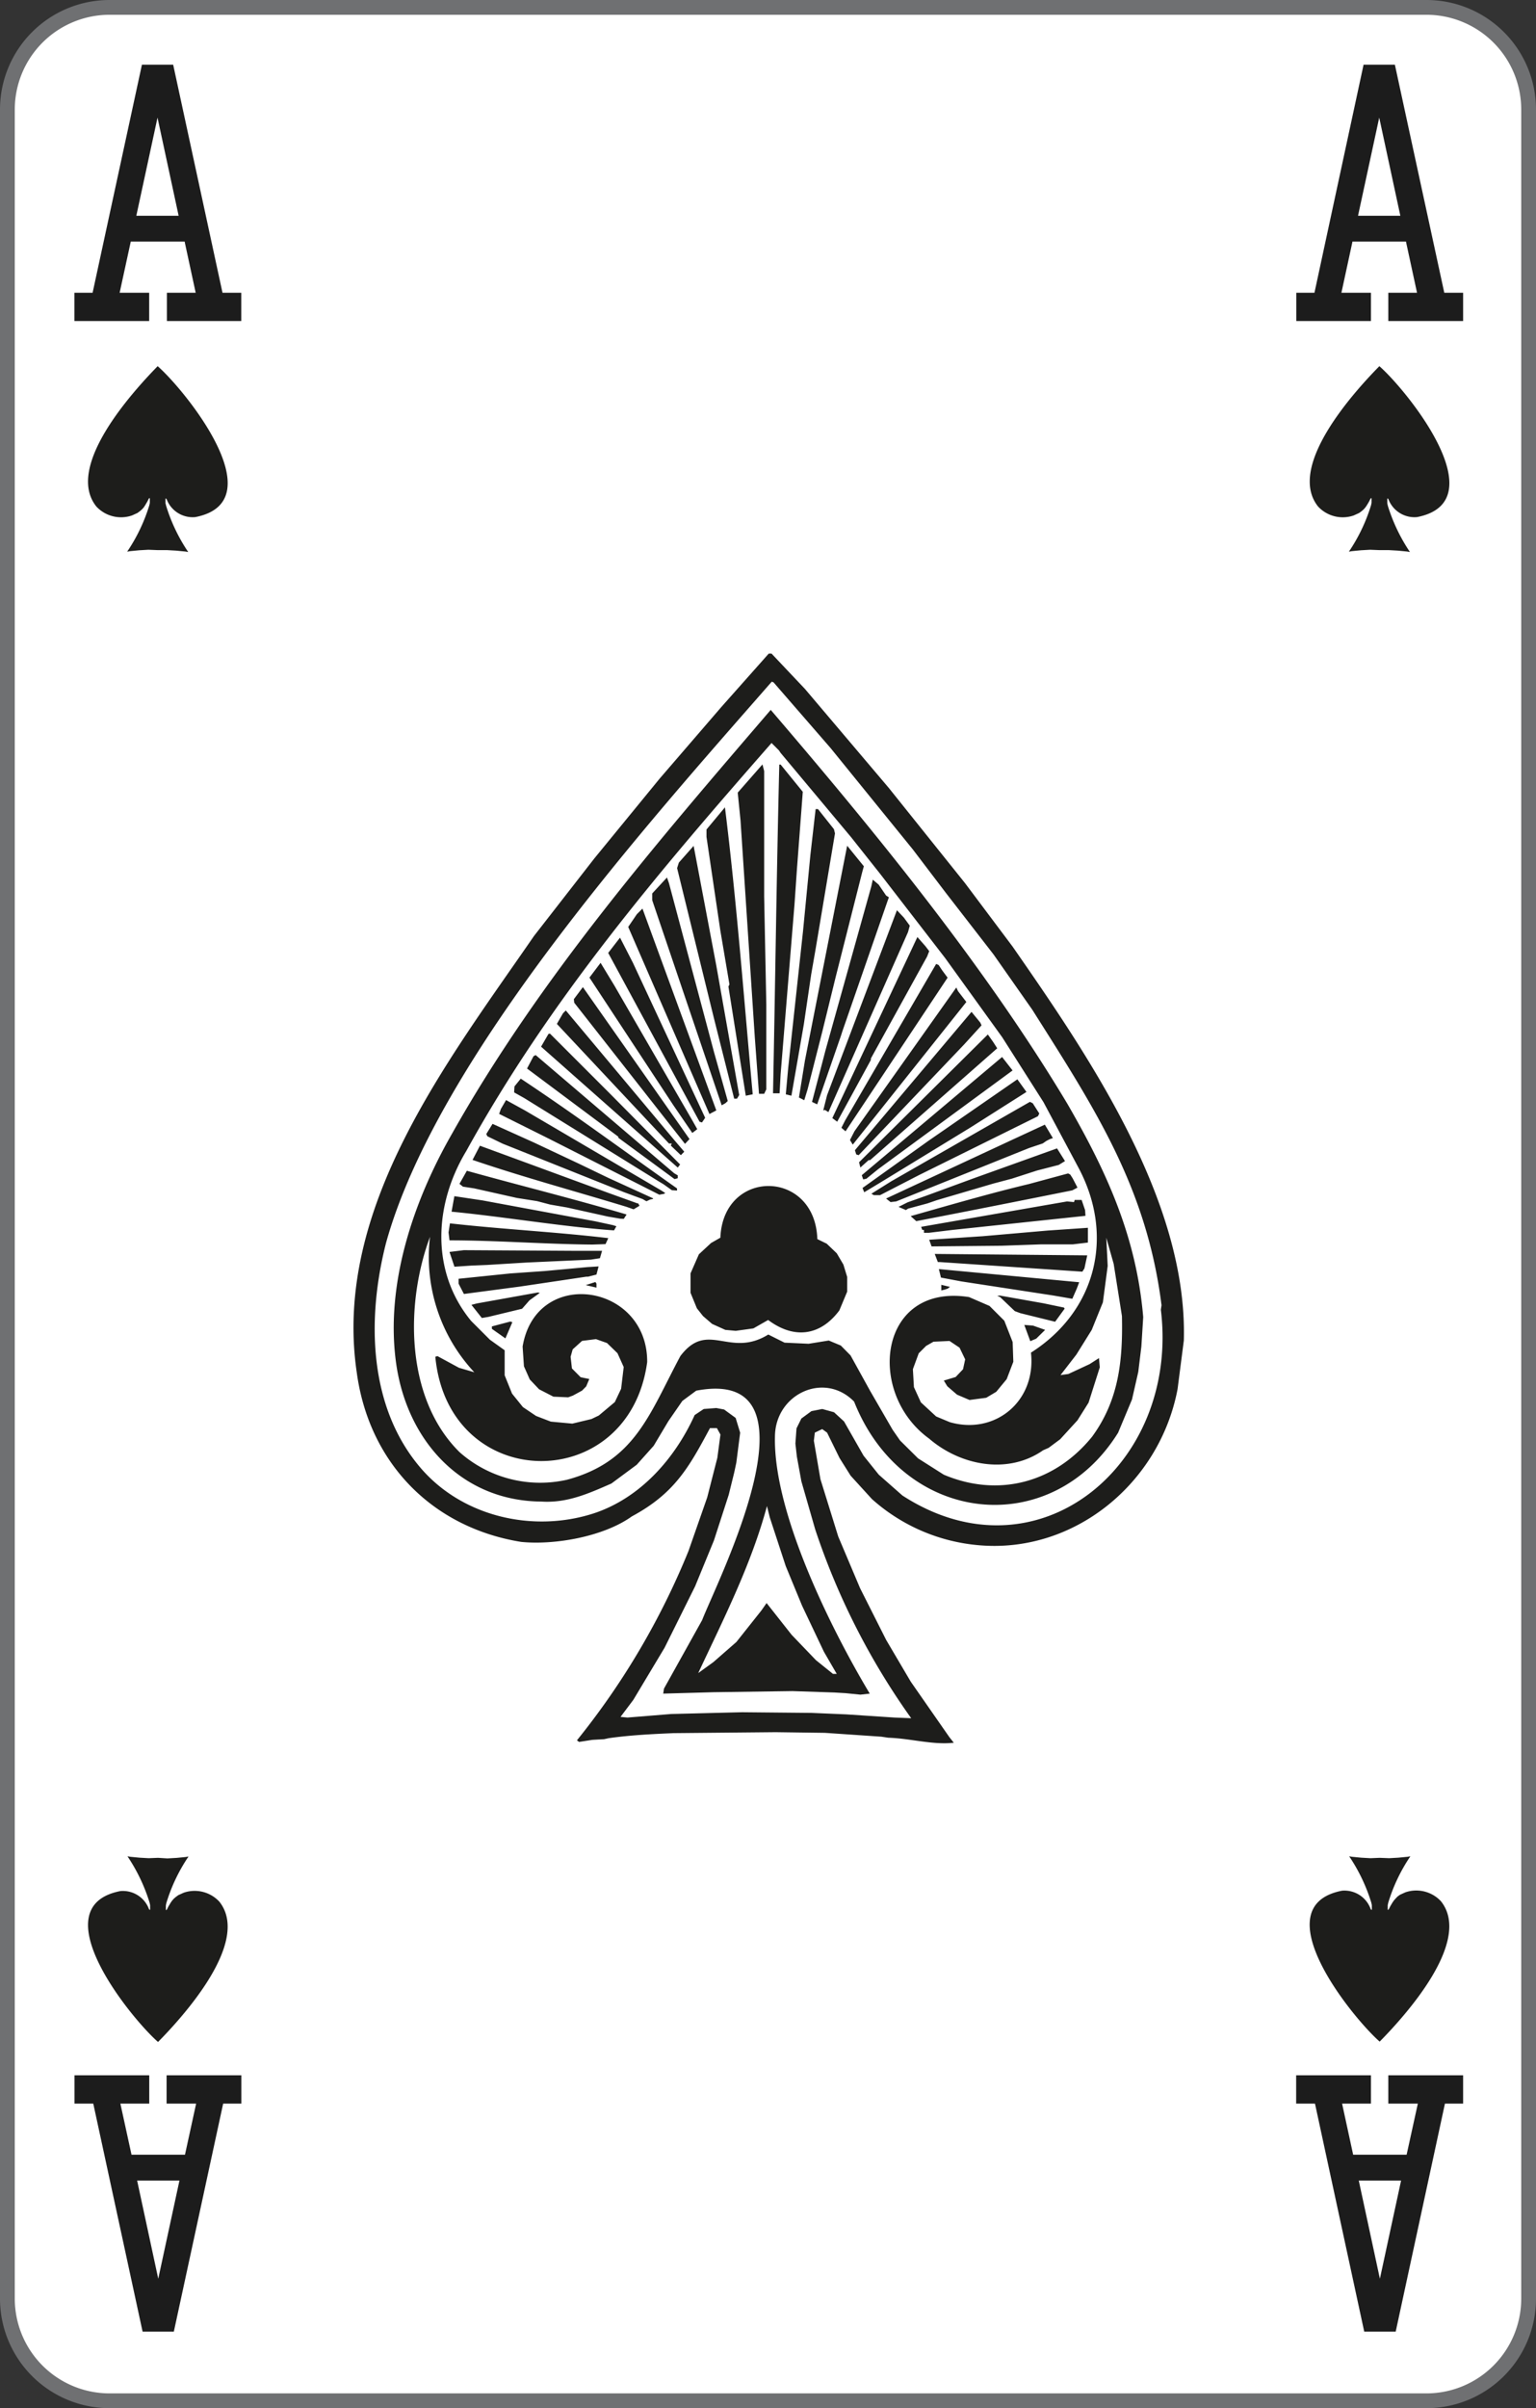 <svg xmlns="http://www.w3.org/2000/svg" viewBox="0 0 208 326">
    <rect x="0" y="0" width="208" height="326" fill="#333333" stroke="none"/>
    <defs>
        <style>
            .cls-1 {
                fill: #fff;
            }

            .cls-2 {
                fill: #6f7072;
            }

            .cls-3 {
                fill: #1d1d1b;
            }

            .cls-4 {
                fill: #1c1c1c;
            }
        </style>
    </defs>
    <title>AS-us-2c</title>
    <g id="Calque_2" data-name="Calque 2">
        <g id="FR_-_EN" data-name="FR - EN">
            <path class="cls-1" d="M14.83,325A13.84,13.84,0,0,1,1,311.18V14.82A13.84,13.84,0,0,1,14.83,1H193.17A13.84,13.84,0,0,1,207,14.82V311.18A13.84,13.84,0,0,1,193.17,325Z"
            />
            <path class="cls-2" d="M193.17,2A12.84,12.84,0,0,1,206,14.82V311.18A12.84,12.84,0,0,1,193.17,324H14.83A12.84,12.84,0,0,1,2,311.18V14.82A12.84,12.84,0,0,1,14.83,2H193.17m0-2H14.83A14.83,14.83,0,0,0,0,14.82V311.18A14.83,14.83,0,0,0,14.83,326H193.17A14.83,14.83,0,0,0,208,311.18V14.82A14.83,14.83,0,0,0,193.17,0Z"
            />
            <path class="cls-3" d="M21.35,74.47l1.27,0,1.22.07,1.25.12.4.07a23.36,23.36,0,0,1-3-6.28l-.08-.33,0-.48,0-.15,0,0,.09,0,.07.1A3.77,3.77,0,0,0,26.45,70c10.83-2.11-1.36-17.15-5.1-20.43C18,53,8.72,63.17,13.05,68.57a4.57,4.57,0,0,0,4.82,1.21l.73-.33.33-.24.28-.24.24-.26.18-.27.31-.52.19-.38.07-.1.09,0,0,0,0,.15,0,.48-.07.33a23.21,23.21,0,0,1-3,6.28l.4-.07,1.25-.12,1.22-.07"
            />
            <path class="cls-3" d="M186.79,74.47l1.27,0,1.22.07,1.25.12.4.07a23.69,23.69,0,0,1-3-6.28l-.07-.33,0-.48,0-.15,0,0,.09,0,.07.1A3.77,3.77,0,0,0,191.89,70c10.82-2.11-1.36-17.15-5.1-20.43-3.34,3.39-12.63,13.58-8.3,19a4.56,4.56,0,0,0,4.82,1.21l.73-.33.33-.24.28-.24.23-.26.19-.27.31-.52.19-.38.07-.1.09,0,0,0,0,.15,0,.48-.07.33a23.21,23.21,0,0,1-3,6.28l.4-.07,1.25-.12,1.22-.07"
            />
            <path class="cls-3" d="M186.84,251.5l-1.27.05-1.22-.07-1.25-.12-.4-.07a23.6,23.6,0,0,1,3,6.29l.07.33,0,.48,0,.14,0,0-.09,0-.07-.1a3.77,3.77,0,0,0-3.88-2.48c-10.82,2.11,1.36,17.15,5.1,20.43,3.34-3.39,12.63-13.57,8.3-19a4.56,4.56,0,0,0-4.82-1.21l-.73.33-.33.24L189,257l-.23.26-.19.27-.31.52-.19.38-.07.1-.09,0,0,0,0-.14,0-.48.07-.33a23.13,23.13,0,0,1,3-6.29l-.4.07-1.25.12-1.22.07"
            />
            <path class="cls-3" d="M21.4,251.5l-1.27.05-1.22-.07-1.25-.12-.4-.07a23.6,23.6,0,0,1,3,6.29l.07.33,0,.48,0,.14,0,0-.09,0-.07-.1A3.77,3.77,0,0,0,16.3,256c-10.82,2.11,1.36,17.15,5.1,20.43,3.34-3.39,12.63-13.57,8.3-19a4.56,4.56,0,0,0-4.82-1.21l-.73.33-.33.24-.28.24-.23.26-.19.27-.31.52-.19.38-.07.1-.09,0,0,0,0-.14,0-.48.07-.33a23.13,23.13,0,0,1,3-6.29l-.4.07-1.24.12-1.23.07"
            />
            <path class="cls-4" d="M24.19,29.21H18.46l2.87-13.29M17.71,32.7H25l1.5,6.93h-3.9v3.83H32.67V39.63H30.13L23.45,8.76H19.22L12.54,39.63H10.08v3.83H20.2V39.63h-4Z"
            />
            <path class="cls-4" d="M189.63,29.21H183.9l2.87-13.29M183.15,32.7h7.24l1.5,6.93H188v3.83h10.13V39.63h-2.55L188.89,8.76h-4.24L178,39.63h-2.46v3.83h10.11V39.63h-4Z"
            />
            <path class="cls-4" d="M184,295.19h5.73l-2.87,13.29m3.62-16.79h-7.24l-1.5-6.92h3.91v-3.83H175.52v3.83h2.55l6.67,30.87H189l6.67-30.87h2.46v-3.83H188v3.83h4Z"
            />
            <path class="cls-4" d="M18.57,295.19H24.3l-2.87,13.29m3.62-16.79H17.81l-1.51-6.92h3.91v-3.83H10.09v3.83h2.54l6.68,30.87h4.23l6.68-30.87h2.46v-3.83H22.56v3.83h4Z"
            />
            <path class="cls-3" d="M160.31,181.47c.54-19-13-38.66-23.19-53.33l-6.45-8.6-10.3-12.86L109,93.26l-4.52-4.78-.38,0-6.41,7.22-8.36,9.7-8.84,10.8-8.18,10.51c-11.71,17-27.27,36.86-24,59.08,1.67,12.3,10.26,21,22.25,22.94,4.5.46,11.17-.7,15-3.45,5.77-3.11,7.71-6.59,10.58-11.95l.94,0,.48.87-.42,3.15-1.37,5.35-2.54,7.27a101.91,101.91,0,0,1-15.1,25.62l.28.22,1.79-.28,1.6-.09.65-.14c2.92-.41,5.79-.55,8.75-.68l13.83-.13,6.68.09,7.63.52.94.14c3.07.1,6,1,8.88.68l-.61-.77-5.22-7.5L120,222l-3.53-7L113.51,208l-2.41-7.76-.89-5.2.13-1.1,1-.48.66.48,1.69,3.44,1.5,2.39,2.88,3.16a24.87,24.87,0,0,0,14.58,6.26c12.82,1.08,24.38-8.36,26.81-21.13m-2.26-10.76c2.56,21-16.72,37-35,25.15L119,199.63l-2.06-2.57-2.64-4.63-1.36-1.25-1.59-.44-1.47.29-1.36,1-.66,1.33-.15,2.06.2,1.77.61,3.34,1.87,6.5a95.87,95.87,0,0,0,13,25.57l-2.26-.09-6.53-.43-4.7-.2-9.41-.09-9.6.24-5.92.48-.94-.09,1.73-2.3L90,223.05l4.13-8.31,2.55-6.21,2-6.17.74-3,.29-1.35.52-4.06-.61-2-1.56-1.14L97,190.61l-1.7.13-1.23.82c-2.68,5.91-7.36,11.2-13.58,13.28-8.15,2.68-17.78.57-23.52-6.11-7.12-8.31-7.29-20.31-4.7-30.45,6.94-25.13,35.62-57,52.24-76l.24.09,7.72,8.89L123.62,115l4.51,5.93,6.4,8.26,5.26,7.5c8.39,13.27,15.49,24,17.5,40Zm-2.39,1c-.92-10.83-4.9-19.59-10.26-28.86-11.18-18.67-26-36.79-40.18-53.34C88.81,114.23,73,132.52,61.19,153.51c-5.19,9.06-9,20.26-7.57,30.88s8.86,18.8,19.67,18.88c3.5.23,6.42-1.09,9.5-2.44l3.43-2.54,2.3-2.57,2-3.35,1.88-2.72,1.88-1.39c17.72-3.37,2.82,25.84.8,31.06l-5.17,9.28-.1.67,6.83-.19,10.67-.15,5.69.19,1.51.09,2,.2,1.27-.14c-5.16-8.6-13.06-24.42-12.84-34.75,0-5.78,6.66-8.93,10.72-4.78,6.65,16.77,26.68,18.8,35.75,4.21l1.88-4.5.85-3.73.42-3.44Zm-2.88-.14c.13,6-.41,11.38-4.05,16.34-5.07,6.25-12.71,8.25-20.08,5.13l-3.48-2.21L121.88,195l-1-1.44-3.06-5.29-2.64-4.78-1.32-1.34-1.63-.68-2.73.44-3.26-.15-2.2-1.1c-5.26,3.25-8.19-2-11.91,2.92-4.21,7.88-6.14,14.25-15.32,16.73a16.46,16.46,0,0,1-14.58-3.73c-7.32-7.23-7.4-20-4-29.15a22.85,22.85,0,0,0,6,18.34l-2.08-.61-2.91-1.58-.29.09c1.77,18.57,26.23,18.83,28.69.72.06-10.67-15.06-12.94-16.87-2.1l.18,2.67.79,1.78L73,188.07l1.94,1,2,.09.65-.24,1.23-.67.56-.57.42-1-1.17-.24-1.18-1.19-.18-1.58.28-1,1.27-1.15,1.88-.24,1.5.53,1.42,1.38.84,1.87L84.11,188l-.85,1.8-2.17,1.82-1,.48-2.59.62-2.91-.27-2-.77-1.78-1.2-1.47-1.82-1-2.48,0-3,0-.39-2-1.43-2.54-2.54c-5.54-6.72-5-15.82-.66-23,11.35-20.56,26-37.74,41.34-55.24l1,1,.22.33,9.55,11.42,3.91,4.93L128,129.71l7.72,10.71,5.59,8.79,4.7,8.8c5,9.32,2.39,19.51-6.4,25.1.73,6.6-4.88,11.18-11,9.41l-1.84-.77-2.07-1.91-.94-2.06-.14-2.43.79-2.15,1-1,1-.57,2.17-.1,1.36.91.76,1.58-.29,1.34-1,1.05-1.6.48.47.77,1.32,1.14,1.69.72,2.26-.3,1.36-.81,1.41-1.71.9-2.35-.09-2.67L136,178.79l-2-2-2.77-1.2c-12.25-1.92-14,12.95-5.41,19.16,4.2,3.62,10.63,4.93,15.43,1.58L142,196l1.56-1.16,2.35-2.57,1.5-2.39,1.52-4.78-.11-1.25-1.26.81L144.68,186l-1.07.15,2.15-2.78,2.08-3.34,1.51-3.73.65-4.93-.19-3.81,1,3.53Zm-4.61-9.95v-2l-5.41.37-8.84.77-7.24.48.32.9,9.46-.09,5.45-.19,4.24,0Zm-.09,1.73-.15,0-20.5-.19.42,1.1.29,0,19.28,1.3.28-.44Zm-.24-5.35-.05-.77-.47-1.38-.94,0-.09.29-.94-.09-19.76,3.44.15.42h.23v.39h.65l3.2-.39Zm-1.17,9.84.32-.85-19-1.78.28,1.15,2.77.52,12.47,1.91,2.55.44Zm.09-13.66-.65-1.25-.33-.52-.29-.15-5.32,1.44c-5.25,1.25-10.91,2.9-16,4.34l.76.68c7.06-1.36,14.07-2.75,21.13-4.17Zm-1.74,16.39-.09-.15-2.78-.58-5.92-1.05-.34.06.38.14,2,1.91.76.28,4.7,1.16Zm-.8-19.46.85-.52-1.08-1.72-11.15,4-6.49,2.38-2.59.92-1.23.62,1,.43.28-.19,2.63-.71,1.28-.44,7.62-2.24,2.53-.67,3.4-1.1Zm-1.23-3.48.44-.15-1.09-1.82-4.32,2-17.18,8,.61.48.76-.09,18-7.23,1.85-.62.47-.33Zm-1.82,27,1.21-1.19-1.64-.58-1.18-.09.81,2.2Zm.23-30.11.19-.37-.89-1.39-.38-.19L120.7,159.91,118,161.6l.33.19h.85l5.3-2.73Zm-9.08,1.49,7.53-4.78-1.23-1.71-12.09,8.36-8.88,6.35.23.58,2.16-1.3Zm5.65-7.69-1.42-1.82-19,16,.19.57.43-.09,1.59-1.29Zm-2.08-3-.56-.87-.71-1-17.44,17.3.18.71,1.12-1h.2Zm-2.12-3.11-.18-.38-1.18-1.44-15.79,18.73.18.57.33.1,14.29-15Zm-2.06-3.16-1.13-1.47-.23-.49-13.79,19.46-.61,1.19.38.62Zm-2.54,38.81.33-.24-1.18-.28v.76l.42-.1Zm0-42.1-.74-1-.47-.71-.34-.15-12.32,21.18-.51,1,.56.48Zm-2.77-2.87.28-.72-.51-.67-1.09-1.24-11.52,24.51.66.49,4.56-8.36,0-.2Zm-2.59-3.3.24-.87-.8-1.09-.94-1L112,148.26l-.52,2.06.23-.06.47.29ZM120.18,122l.19-.53-.38-.24-1-1.47-.8-.68-.2.91-6.2,22.18-1.83,7,.7.33,3.24-9.35.15-.48Zm-3.2-4.73-2.26-2.78L109,143.57l-.81,5,.72.37.45-1.47,2-7.85,1.79-7.3,3.62-14.3Zm-2.26,57.59v-2l-.51-1.67-.9-1.53-1.36-1.3-1.27-.62c-.3-9.5-12.75-9.6-13.13-.19l-1.26.72-1.65,1.53-1.13,2.58v2.63l.86,2.1.83,1.05,1.23,1.06,1.79.81,1.41.13,2.39-.33,2-1.14c3.43,2.57,7,2.24,9.64-1.29Zm-4.27-46.4,2.62-15.64-.14-.57-2.16-2.72h-.32l-.71,6.21-1,10.33-2,18.44-.33,3.63.76.19,1.68-9.65,1-6.78Zm1.12,95.14,1.74,3h-.51l-2.31-1.86-3.29-3.43-3.39-4.3-.7,1-3.39,4.27L96.61,225l-2.06,1.49c3.45-7.36,7.17-14.67,9.31-22.61l.38,1.53L106.4,212l2.21,5.36Zm-3.29-110.73.43-5.68-3-3.69h-.18c-.37,14.83-.55,29.67-.85,44.5l.89,0,.14-2.59,1.88-23,.33-4.78Zm-4.51,34.6,0-11.47-.29-14.62,0-17-.23-.9L99.9,107.3l.38,3.77,1.94,29.45.56,7.55h.7Zm-2.78.86.94-.19c-1.19-12.92-2.16-26-3.76-38.85l-2.5,3,0,1L97.55,126l1.23,7.27-.14.28Zm-.89-.09L97,130.72l-3.07-16.21-2,2.26-.24.75,5,20.37,2.73,10.84h.38Zm-1.55.81-1.88-6.69-6.08-22.8-.27-.77-2,2.16v.91l9.41,27.77.51-.29ZM97,150.32,87,123l-.76.76-1.17,1.72,11,25.33Zm-1.51,1-9.79-21-1.74-3.39L82.36,129l12.37,22.85.33.1Zm-1.07,1.54-.67-1.19L83.21,133.44l-1.88-3.1-1.51,2,11.34,17.24,2.59,3.79Zm-1.05,1.34L78.93,133.63l-1.22,1.63.05.48,15,19.11Zm-.71,1.71-1.26-1.47L76.62,136.79l-.38.38-.83,1.44L90.59,154.8l.38,0-.13.28,1.36,1.3Zm-.88,2.15.32-.42L82.55,148l-8.08-8.08-.2.05-1,1.72Zm0,1.44v-.39l-.48-.28-18.76-16-.29.15-.88,1.67,12.36,9.23,0,.14,7.62,5.6Zm-.1,1.67v-.29c-7-4.94-14-10.12-21.16-14.86l-.85,1.05-.05.81,1.37.77,18.2,11.27.65.39,1.14.81Zm-1.74.44.14-.11-.51-.33L71.08,150.32l-2.55-1.4-.7,1.2-.24.67,6.82,3.4,14.87,7.54Zm-1.51.7v-.09l-6.06-2.77-3.86-1.86-6.2-2.92-5.61-2.53-.85,1.38.15.3,2.06,1,16.42,6.56,2.54.94.52.3.51-.24Zm-2.63,1.4.8-.48-.18-.33h-.11l-4-1.44-17.32-6.36-1,1.92c6.83,2.33,13.91,4.24,20.84,6.35ZM84.47,165l.38-.59c-7.14-2.12-14.46-3.92-21.63-5.92l-1,1.77.47.38,1.55.24L70,162.17l2.73.43,1.79.47,2.26.39,5.54,1.23,1.7.29Zm-1,1-.47-.15-2.35-.51L65.33,162.5l-3.8-.57-.38,2.1c6.95.66,15.19,2.06,22,2.53ZM82,168.42l.37-.81c-7.1-.84-14.35-1.2-21.44-2l-.19,1.23.13,1.07c6.35,0,13,.52,19.34.57Zm-.76,1.91.29-1-1.32,0-2.17,0-15.23-.09-1.94.24.67,2,2.26-.15,2.16-.09,5.41-.33,8.64-.39Zm-.47,2.21.29-1.1-1.5.09-5.75.53-4.71.33-7,.72,0,.66.72,1.4,7.57-1,9-1.34.24,0Zm0,1.77,0-.54-.14-.22-1.31.42Zm-7.67.71-.28-.05-8.24,1.48-.74.19,1.41,1.78.89-.15,4.56-1.1,1-1.14Zm-4.66,6.16.94-2.19-.27-.09-2.5.66,0,.33Z"
            />
        </g>
    </g>
</svg>
